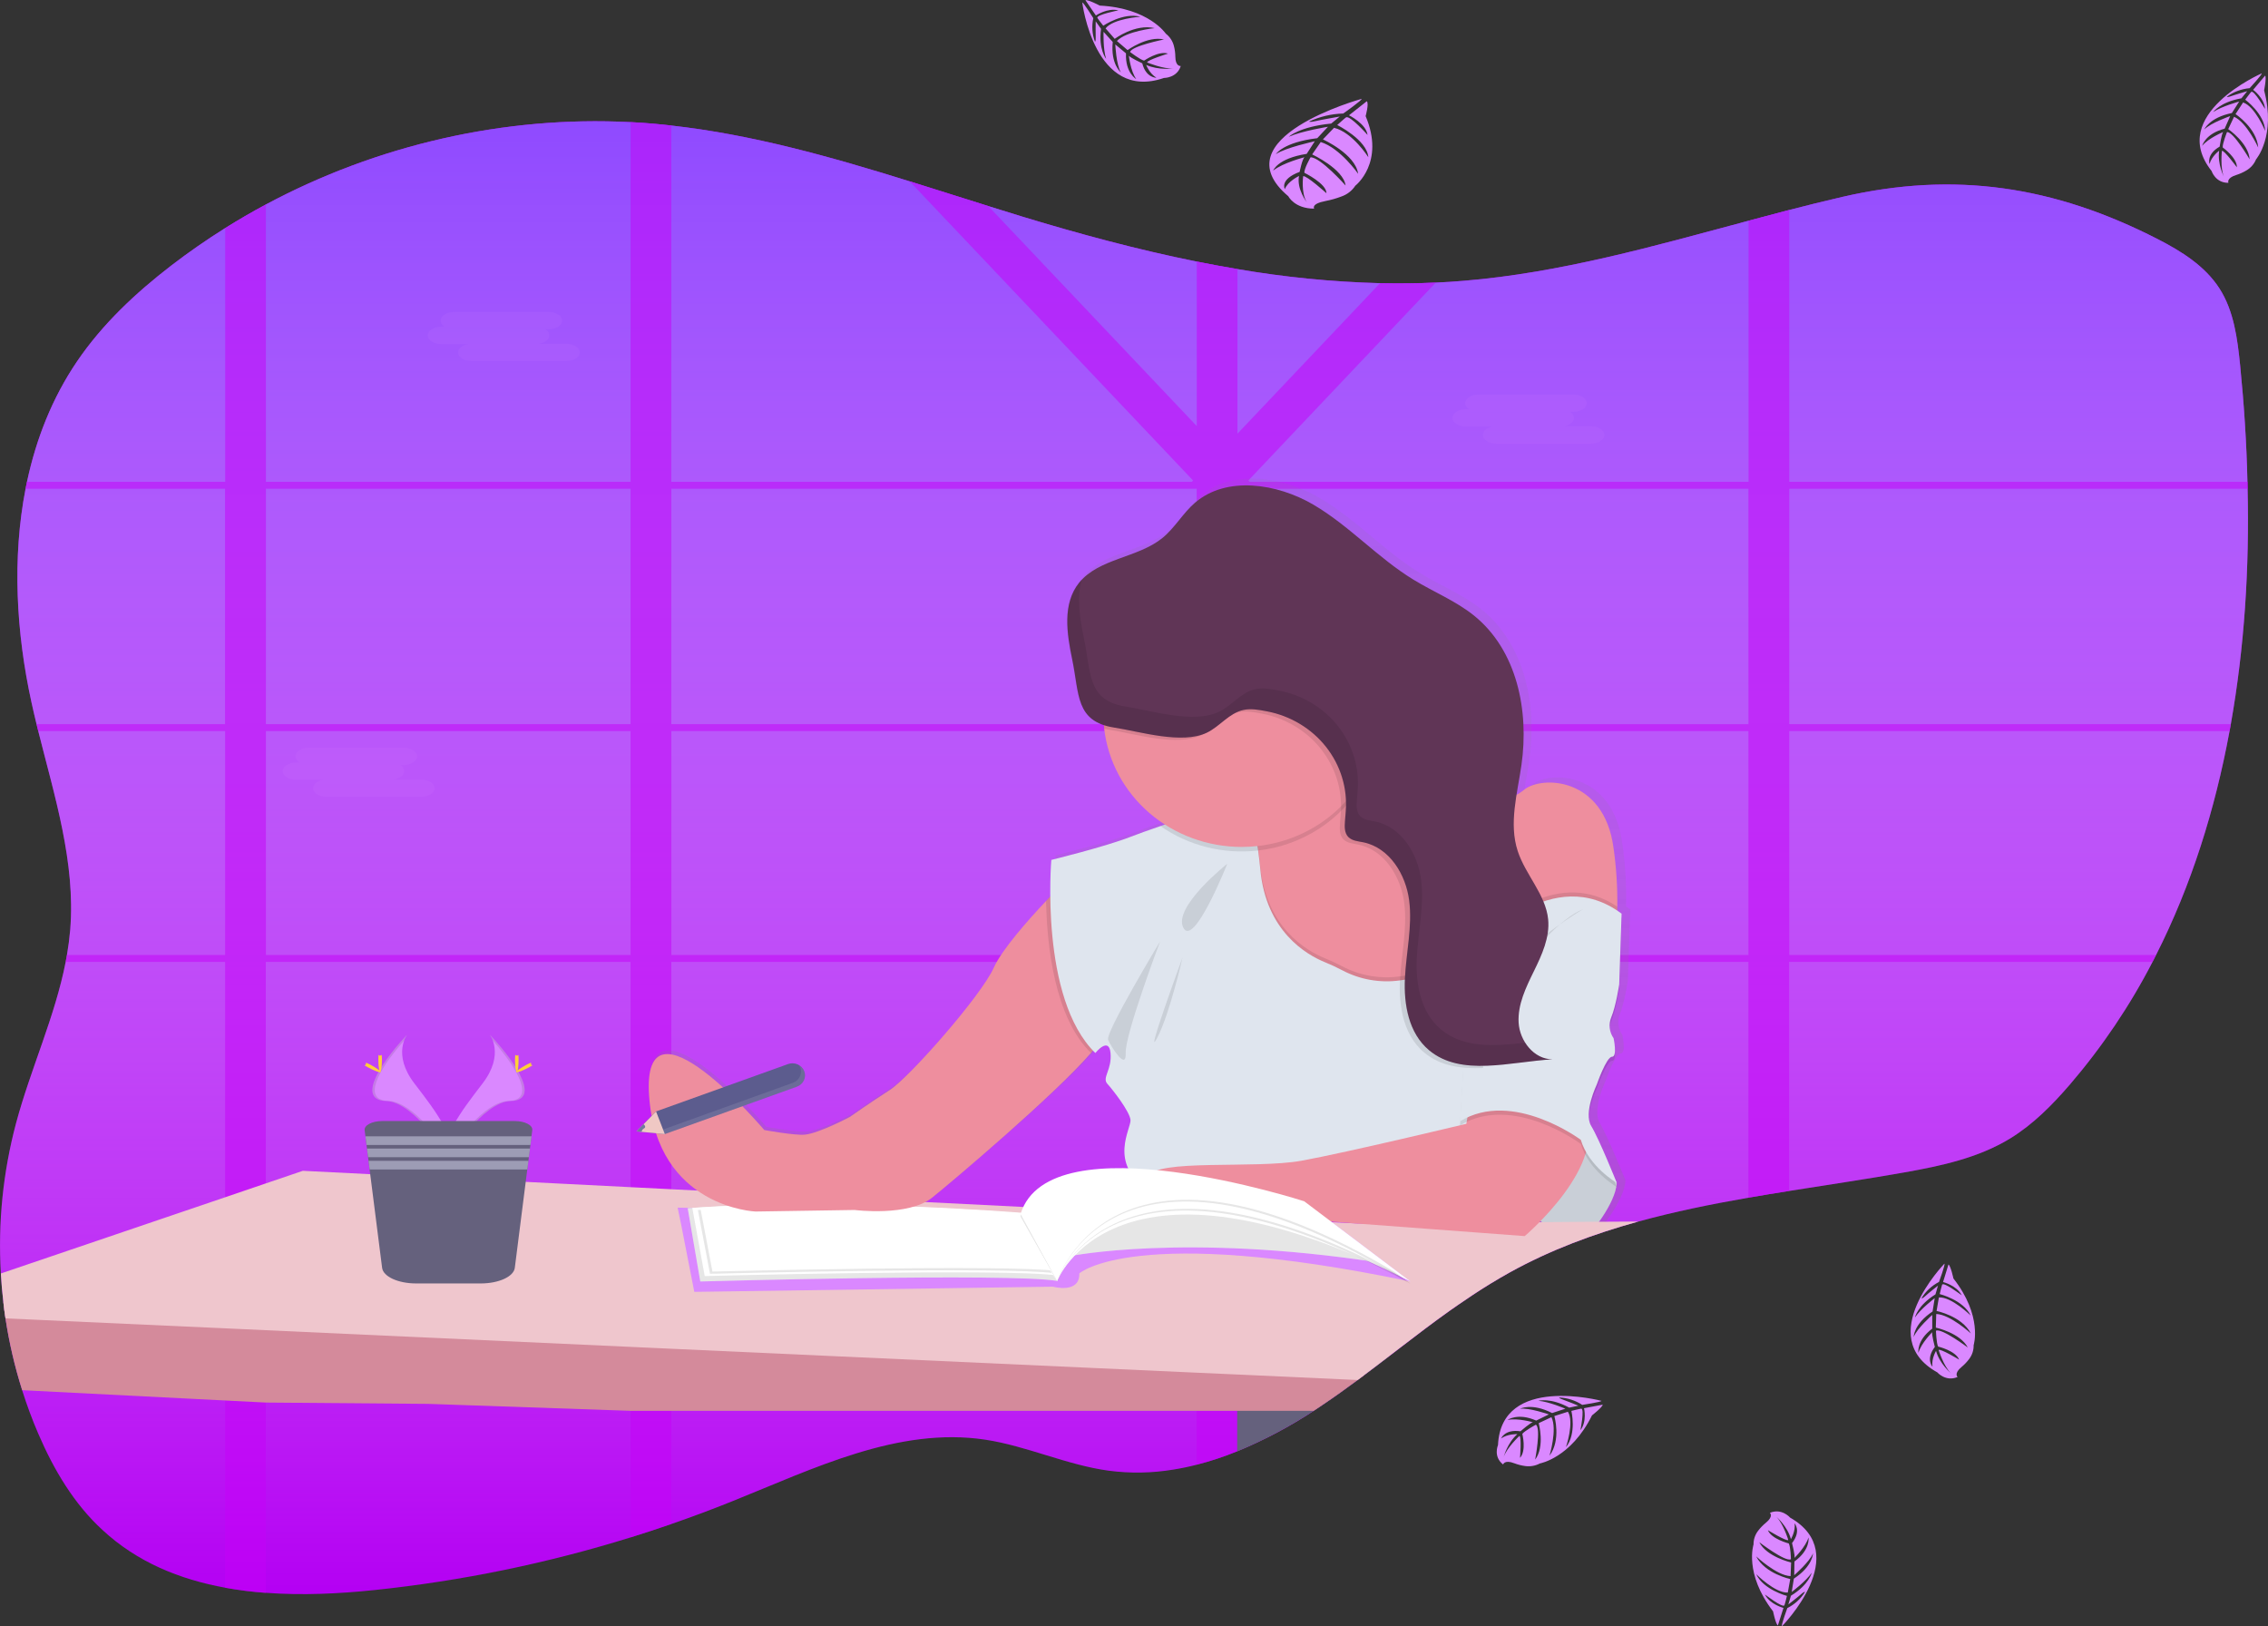 <svg width="982" height="704" viewBox="0 0 982 704" fill="none" xmlns="http://www.w3.org/2000/svg">
<rect x="0" y="0" width="982" height="704" fill="#333333" stroke="none"/>
<g clip-path="url(#clip0)">
<path d="M965.904 313.487C965.728 314.486 965.552 315.485 965.357 316.484C959.071 350.497 948.807 383.289 933.546 413.396C933.045 414.395 932.535 415.394 932.016 416.393C922.222 435.377 910.195 453.217 896.171 469.562C888.568 478.382 880.279 486.756 870.424 492.803C856.609 501.275 840.457 504.717 824.584 507.535C808.09 510.469 791.382 512.886 774.711 515.562C768.802 516.489 762.93 517.461 757.095 518.478C740.99 521.278 725.005 524.515 709.401 528.805C690.106 534.156 671.387 541.049 653.77 550.815C652.361 551.588 650.967 552.381 649.589 553.196C648.207 553.998 646.807 554.819 645.463 555.657C644.118 556.495 642.765 557.325 641.43 558.172L639.371 559.51C638.695 559.938 638.027 560.402 637.359 560.83C635.375 562.132 633.419 563.505 631.463 564.825L631.388 564.878C630.1 565.77 628.82 566.662 627.541 567.554C620.318 572.7 613.253 578.086 606.216 583.49L601.774 586.906C599.481 588.654 597.188 590.399 594.895 592.141C593.55 593.167 592.187 594.183 590.834 595.2C589.851 595.94 588.877 596.68 587.876 597.412C582.86 601.13 577.779 604.769 572.596 608.247C571.363 609.076 570.111 609.906 568.887 610.717C558.513 617.543 547.477 623.391 535.936 628.179L535.787 628.241C530.102 630.572 524.252 632.512 518.282 634.047C514.861 634.939 511.44 635.643 507.972 636.196C498.734 637.733 489.305 637.889 480.018 636.66C461.761 634.172 444.655 625.958 426.445 623.211C388.876 617.602 352.392 635.697 317.039 649.903C308.385 653.387 299.635 656.657 290.79 659.713C284.93 661.746 279.043 663.682 273.127 665.519C237.089 676.73 199.955 684.371 162.302 688.322C146.93 689.936 130.899 690.703 115.248 689.544C109.338 689.126 103.456 688.391 97.632 687.341C77.818 683.774 59.321 676.203 44.421 662.371C32.043 651.054 23.309 636.259 16.652 620.821C13.976 614.62 11.617 608.277 9.578 601.79C6.372 591.624 3.963 581.241 2.374 570.729C2.012 568.357 1.687 565.975 1.446 563.594C0.964 559.51 0.606 555.408 0.371 551.287C-0.927 529.39 1.296 507.431 6.963 486.186C13.277 462.651 23.81 440.115 28.446 416.357C28.64 415.358 28.817 414.36 28.993 413.361C29.611 409.793 30.081 406.161 30.402 402.463C32.739 373.408 23.699 344.968 16.559 316.484C16.309 315.485 16.059 314.486 15.818 313.487C15.045 310.33 14.312 307.17 13.62 304.008C7.009 273.882 5.201 241.644 11.07 211.581C11.256 210.582 11.469 209.574 11.682 208.584C15.641 189.963 22.632 172.252 33.341 156.476C44.328 140.281 58.755 126.806 74.137 114.963C81.647 109.196 89.414 103.8 97.437 98.776C103.204 95.174 109.076 91.764 115.053 88.547C163.35 62.685 218.452 50.048 272.933 52.875C275.819 53.018 278.7 53.208 281.574 53.446C284.59 53.696 287.598 53.993 290.595 54.338C325.671 58.235 359.8 67.893 393.725 78.461C405.092 82.028 416.432 85.596 427.771 89.163C432.815 90.744 437.856 92.305 442.893 93.845C467.603 101.345 492.72 108.114 518.069 113.215C523.947 114.404 529.819 115.489 535.685 116.47C556.079 119.984 576.716 122.029 597.426 122.588C605.461 122.778 613.497 122.698 621.532 122.347C625.593 122.168 629.658 121.907 633.725 121.562C675.735 118.102 716.243 106.499 756.919 95.602C762.797 94.023 768.685 92.454 774.535 90.937C782.268 88.94 790.01 87.005 797.779 85.221C846.159 74.047 889.273 80.468 934.25 103.512C944.449 108.747 954.648 115.061 960.953 124.835C967.258 134.609 968.788 146.711 969.956 158.358C971.606 174.928 972.737 191.729 973.099 208.602C973.099 209.601 973.099 210.6 973.164 211.599C973.98 245.764 971.82 280.187 965.904 313.487Z" fill="#B400F3"/>
<path d="M965.904 313.487C965.728 314.486 965.552 315.485 965.357 316.484C959.071 350.497 948.807 383.289 933.546 413.396C933.045 414.395 932.535 415.394 932.016 416.393C922.222 435.377 910.195 453.217 896.171 469.562C888.568 478.382 880.279 486.756 870.424 492.803C856.609 501.275 840.457 504.717 824.584 507.535C808.09 510.469 791.382 512.886 774.711 515.562C768.802 516.489 762.93 517.461 757.095 518.478C740.99 521.278 725.005 524.515 709.401 528.805C690.106 534.156 671.387 541.049 653.77 550.815C652.361 551.588 650.967 552.381 649.589 553.196C648.207 553.998 646.807 554.819 645.463 555.657C644.118 556.495 642.765 557.325 641.43 558.172L639.371 559.51C638.695 559.938 638.027 560.402 637.359 560.83C635.375 562.132 633.419 563.505 631.463 564.825L631.388 564.878C630.1 565.77 628.82 566.662 627.541 567.554C620.318 572.7 613.253 578.086 606.216 583.49L601.774 586.906C599.481 588.654 597.188 590.399 594.895 592.141C593.55 593.167 592.187 594.183 590.834 595.2C589.851 595.94 588.877 596.68 587.876 597.412C582.86 601.13 577.779 604.769 572.596 608.247C571.363 609.076 570.111 609.906 568.887 610.717C558.513 617.543 547.477 623.391 535.936 628.179L535.787 628.241C530.102 630.572 524.252 632.512 518.282 634.047C514.861 634.939 511.44 635.643 507.972 636.196C498.734 637.733 489.305 637.889 480.018 636.66C461.761 634.172 444.655 625.958 426.445 623.211C388.876 617.602 352.392 635.697 317.039 649.903C308.385 653.387 299.635 656.657 290.79 659.713C284.93 661.746 279.043 663.682 273.127 665.519C237.089 676.73 199.955 684.371 162.302 688.322C146.93 689.936 130.899 690.703 115.248 689.544C109.338 689.126 103.456 688.391 97.632 687.341C77.818 683.774 59.321 676.203 44.421 662.371C32.043 651.054 23.309 636.259 16.652 620.821C13.976 614.62 11.617 608.277 9.578 601.79C6.372 591.624 3.963 581.241 2.374 570.729C2.012 568.357 1.687 565.975 1.446 563.594C0.964 559.51 0.606 555.408 0.371 551.287C-0.927 529.39 1.296 507.431 6.963 486.186C13.277 462.651 23.81 440.115 28.446 416.357C28.64 415.358 28.817 414.36 28.993 413.361C29.611 409.793 30.081 406.161 30.402 402.463C32.739 373.408 23.699 344.968 16.559 316.484C16.309 315.485 16.059 314.486 15.818 313.487C15.045 310.33 14.312 307.17 13.62 304.008C7.009 273.882 5.201 241.644 11.07 211.581C11.256 210.582 11.469 209.574 11.682 208.584C15.641 189.963 22.632 172.252 33.341 156.476C44.328 140.281 58.755 126.806 74.137 114.963C81.647 109.196 89.414 103.8 97.437 98.776C103.204 95.174 109.076 91.764 115.053 88.547C163.35 62.685 218.452 50.048 272.933 52.875C275.819 53.018 278.7 53.208 281.574 53.446C284.59 53.696 287.598 53.993 290.595 54.338C325.671 58.235 359.8 67.893 393.725 78.461C405.092 82.028 416.432 85.596 427.771 89.163C432.815 90.744 437.856 92.305 442.893 93.845C467.603 101.345 492.72 108.114 518.069 113.215C523.947 114.404 529.819 115.489 535.685 116.47C556.079 119.984 576.716 122.029 597.426 122.588C605.461 122.778 613.497 122.698 621.532 122.347C625.593 122.168 629.658 121.907 633.725 121.562C675.735 118.102 716.243 106.499 756.919 95.602C762.797 94.023 768.685 92.454 774.535 90.937C782.268 88.94 790.01 87.005 797.779 85.221C846.159 74.047 889.273 80.468 934.25 103.512C944.449 108.747 954.648 115.061 960.953 124.835C967.258 134.609 968.788 146.711 969.956 158.358C971.606 174.928 972.737 191.729 973.099 208.602C973.099 209.601 973.099 210.6 973.164 211.599C973.98 245.764 971.82 280.187 965.904 313.487Z" fill="url(#paint0_linear)"/>
<path opacity="0.5" d="M645.018 413.396H641.856V414.725V416.393H645.435L645.018 413.396ZM609.183 413.396C609.178 413.42 609.178 413.444 609.183 413.468L608.904 415.947V416.17V416.393H636.349V416.214L638.305 413.396H609.183ZM535.797 413.396V316.484H567.321C566.987 316.216 566.644 315.949 566.291 315.699L565.828 315.36C565.633 315.208 565.438 315.066 565.234 314.932C565.03 314.798 564.548 314.459 564.187 314.227C563.825 313.996 563.603 313.844 563.26 313.657L563.046 313.523H563H535.797V308.217L535.064 308.556L534.285 308.975H534.23L534.063 309.073L533.581 309.376C533.414 309.474 533.247 309.572 533.089 309.679C532.607 309.991 532.162 310.33 531.652 310.678L531.189 311.035C530.873 311.267 530.577 311.507 530.261 311.748C529.028 312.72 527.814 313.737 526.553 314.673C526.237 314.914 525.922 315.146 525.625 315.369C524.951 315.844 524.252 316.284 523.53 316.689C523.23 316.868 522.921 317.032 522.603 317.179L522.084 317.411L521.611 317.607C520.497 318.059 519.342 318.411 518.162 318.66V413.396H470.876C470.876 413.503 470.941 413.601 470.968 413.708C471.228 414.6 471.488 415.492 471.738 416.384H518.171V520.27H518.894L519.719 520.324L521.221 520.431L523.651 520.663L524.745 520.787L525.95 520.93H526.126C526.822 521.019 527.526 521.126 528.24 521.233L528.694 521.305L529.714 521.465L531.179 521.715L534.693 521.537L535.175 521.635C535.37 521.635 535.565 521.706 535.769 521.751V416.393H608.84V416.17V415.947L609.118 413.468C609.113 413.444 609.113 413.42 609.118 413.396H535.797ZM645.018 413.396H641.856V414.725V416.393H645.435L645.018 413.396ZM607.208 413.396L606.892 416.393H637.424L639.501 413.396H607.208ZM535.815 413.396V316.484H567.339C567.005 316.216 566.662 315.949 566.31 315.699L565.846 315.36C565.652 315.208 565.457 315.066 565.253 314.932C565.049 314.798 564.567 314.459 564.205 314.227C563.844 313.996 563.621 313.844 563.278 313.657L563.065 313.523H563H535.797V308.217L535.064 308.556L534.285 308.975H534.23L534.063 309.073L533.581 309.376C533.414 309.474 533.247 309.572 533.089 309.679C532.607 309.991 532.162 310.33 531.652 310.678L531.189 311.035C530.873 311.267 530.577 311.507 530.261 311.748C529.028 312.72 527.814 313.737 526.553 314.673C526.237 314.914 525.922 315.146 525.625 315.369C524.951 315.844 524.252 316.284 523.53 316.689C523.23 316.868 522.921 317.032 522.603 317.179L522.084 317.411L521.611 317.607C520.497 318.059 519.342 318.411 518.162 318.66V413.396H470.876C470.876 413.503 470.941 413.601 470.968 413.708C471.228 414.6 471.497 415.492 471.747 416.384H518.171V520.261L518.894 520.306L519.719 520.359L521.221 520.466L523.651 520.698L524.745 520.823L525.95 520.966H526.126C526.822 521.055 527.526 521.162 528.24 521.269L528.694 521.34L529.714 521.501L531.179 521.751L534.693 521.572L535.175 521.67C535.37 521.67 535.565 521.742 535.769 521.786V416.393H606.892L607.226 413.396H535.815ZM774.711 211.581H973.34C973.34 210.582 973.34 209.583 973.275 208.584H774.711V90.919C768.815 92.436 762.927 94.005 757.095 95.584V208.584H541.063L540.516 208.013L541.341 207.122L621.69 122.302C613.655 122.659 605.619 122.739 597.584 122.543L535.797 187.734V116.452C529.9 115.471 524.028 114.386 518.18 113.197V184.452L427.845 89.145C416.506 85.578 405.167 81.948 393.8 78.443L516.586 208.013L516.039 208.584H290.67V54.302C287.666 53.975 284.659 53.678 281.648 53.41C278.774 53.166 275.894 52.976 273.007 52.839V208.584H115.128V88.547C109.138 91.758 103.266 95.167 97.511 98.776V208.584H11.645C11.432 209.574 11.219 210.582 11.033 211.581H97.437V313.487H15.818C16.059 314.486 16.309 315.485 16.559 316.484H97.474V413.396H28.965C28.789 414.395 28.613 415.394 28.418 416.393H97.474V687.368C103.299 688.417 109.18 689.153 115.09 689.57V416.393H273.007V665.545C278.929 663.696 284.816 661.761 290.67 659.74V416.393H518.143V634.082C524.114 632.548 529.963 630.607 535.648 628.277L535.797 628.214V416.393H757.039V518.478C762.905 517.461 768.777 516.489 774.656 515.561V416.393H931.97C932.489 415.394 932.999 414.395 933.5 413.396H774.711V316.484H965.367C965.561 315.485 965.737 314.486 965.914 313.487H774.711V211.581ZM115.137 211.581H273.007V313.487H115.128L115.137 211.581ZM115.137 413.396V316.484H273.007V413.396H115.137ZM290.679 211.581H518.143V313.487H290.67L290.679 211.581ZM290.679 413.396V316.484H518.143V413.396H290.679ZM757.049 413.396H535.797V316.484H757.039L757.049 413.396ZM757.049 313.514H535.797V214.31L538.903 211.581H757.039L757.049 313.514ZM609.192 413.396C609.187 413.42 609.187 413.444 609.192 413.468L608.914 415.947V416.17V416.393H636.358V416.214L638.314 413.396H609.192ZM645.027 413.396H641.866V414.725V416.393H645.444L645.027 413.396ZM535.806 413.396V316.484H567.33C566.996 316.216 566.653 315.949 566.301 315.699L565.837 315.36C565.642 315.208 565.448 315.066 565.244 314.932C565.04 314.798 564.558 314.459 564.196 314.227C563.834 313.996 563.612 313.844 563.269 313.657L563.056 313.523H563.009H535.797V308.217L535.064 308.556L534.285 308.975H534.23L534.063 309.073L533.581 309.376C533.414 309.474 533.247 309.572 533.089 309.679C532.607 309.991 532.162 310.33 531.652 310.678L531.189 311.035C530.873 311.267 530.577 311.507 530.261 311.748C529.028 312.72 527.814 313.737 526.553 314.673C526.237 314.914 525.922 315.146 525.625 315.369C524.951 315.844 524.252 316.284 523.53 316.689C523.23 316.868 522.921 317.032 522.603 317.179L522.084 317.411L521.611 317.607C520.497 318.059 519.342 318.411 518.162 318.66V413.396H470.876C470.876 413.503 470.941 413.601 470.968 413.708C471.228 414.6 471.488 415.492 471.738 416.384H518.171V520.27H518.894L519.719 520.324L521.221 520.431L523.651 520.663L524.745 520.787L525.95 520.93H526.126C526.822 521.019 527.526 521.126 528.24 521.233L528.694 521.305L529.714 521.465L531.179 521.715L534.693 521.537L535.175 521.635C535.37 521.635 535.565 521.706 535.769 521.751V416.393H608.84V416.17V415.947L609.118 413.468C609.113 413.444 609.113 413.42 609.118 413.396H535.806Z" fill="#C700F9"/>
<path opacity="0.1" d="M191.035 141.414H192.445C191.962 141.145 191.557 140.766 191.264 140.31C190.971 139.854 190.8 139.336 190.766 138.801V138.801C190.766 136.732 193.4 135.046 196.617 135.046H237.552C240.769 135.046 243.402 136.732 243.402 138.801C243.402 140.861 240.769 142.555 237.552 142.555H236.189C236.669 142.825 237.072 143.205 237.363 143.661C237.654 144.117 237.824 144.634 237.858 145.168C237.858 146.952 235.948 148.414 233.389 148.816H245.173C248.381 148.816 251.014 150.501 251.014 152.57C251.014 154.639 248.381 156.316 245.173 156.316H204.192C200.984 156.316 198.351 154.63 198.351 152.57C198.351 150.787 200.261 149.324 202.82 148.923H191.035C187.827 148.923 185.194 147.237 185.194 145.168C185.194 143.099 187.809 141.414 191.035 141.414Z" fill="#DA88FF"/>
<path opacity="0.1" d="M634.708 177.148H636.08C635.597 176.878 635.191 176.498 634.898 176.04C634.605 175.583 634.435 175.063 634.402 174.526V174.526C634.402 172.466 637.035 170.781 640.252 170.781H681.187C684.404 170.781 687.037 172.466 687.037 174.526C687.037 176.595 684.404 178.281 681.187 178.281H679.824C680.305 178.552 680.708 178.934 681 179.391C681.291 179.848 681.46 180.368 681.493 180.903C681.493 182.686 679.583 184.14 677.024 184.541H688.808C692.016 184.541 694.65 186.236 694.65 188.296C694.65 190.356 692.016 192.05 688.808 192.05H647.883C644.675 192.05 642.042 190.365 642.042 188.296C642.042 186.512 643.952 185.05 646.511 184.657H634.708C631.5 184.657 628.866 182.963 628.866 180.903C628.866 178.843 631.518 177.148 634.708 177.148Z" fill="#DA88FF"/>
<path opacity="0.1" d="M128.238 330.066H129.61C129.129 329.795 128.726 329.413 128.434 328.956C128.143 328.499 127.974 327.979 127.941 327.444V327.444C127.941 325.384 130.565 323.69 133.782 323.69H174.717C177.934 323.69 180.568 325.384 180.568 327.444C180.568 329.513 177.934 331.199 174.717 331.199H173.354C173.835 331.47 174.238 331.852 174.53 332.309C174.821 332.766 174.99 333.285 175.023 333.821C175.023 335.604 173.113 337.058 170.554 337.459H182.338C185.556 337.459 188.18 339.145 188.18 341.214C188.18 343.283 185.556 344.968 182.338 344.968H141.394C138.186 344.968 135.553 343.274 135.553 341.214C135.553 339.43 137.472 337.968 140.022 337.566H128.238C125.03 337.566 122.396 335.881 122.396 333.821C122.396 331.761 125.03 330.066 128.238 330.066Z" fill="#DA88FF"/>
<path d="M601.663 586.942C599.37 588.69 597.077 590.435 594.784 592.177C593.439 593.202 592.076 594.219 590.722 595.235C589.74 595.976 588.766 596.716 587.765 597.447C582.749 601.166 577.668 604.805 572.485 608.283C571.252 609.112 570 609.941 568.776 610.753C558.401 617.579 547.366 623.426 535.824 628.214L535.676 628.277V586.942H601.663Z" fill="#65617D"/>
<path d="M704.839 424.49L705.878 393.678C705.257 393.215 704.626 392.787 704.023 392.359C704.28 383.172 703.734 373.981 702.392 364.882C698.201 334.07 670.988 333.401 663.311 339.76C662.294 340.604 661.184 341.34 660.001 341.954C660.696 337.557 661.559 333.152 662.18 328.8C665.536 305.327 660.326 278.921 641.393 263.751C633.465 257.411 623.776 253.513 615.07 248.207C599.475 238.745 587.153 224.771 571.382 215.558C555.61 206.346 533.46 202.895 519.701 214.738C514.37 219.322 510.93 225.68 505.459 230.104C495.26 238.344 479.359 238.888 470.458 248.091C470.013 248.555 469.587 249.028 469.179 249.527C461.762 258.677 463.792 271.653 466.156 283.005C469.003 296.668 467.825 307.619 480.008 311.543C480.055 312.087 480.092 312.631 480.157 313.166C481.148 321.548 484.031 329.619 488.605 336.816C493.18 344.013 499.334 350.162 506.637 354.831L504.662 355.509C499.396 357.293 494.658 359.023 491.626 360.209C480.5 364.57 457.079 370.251 457.079 370.251C457.079 370.251 456.523 376.672 456.625 386.143C448.818 394.303 435.791 408.643 431.962 417.142C426.399 429.538 394.968 465.041 386.595 470.4C378.223 475.76 369.146 482.119 369.146 482.119C369.146 482.119 355.887 489.155 349.61 489.824C345.262 490.288 331.809 487.809 331.809 487.809C331.809 487.809 278.079 424.49 281.565 473.076C285.051 521.661 327.97 523.311 327.97 523.311L371.241 522.642C371.241 522.642 394.625 525.657 405.093 517.292C414.031 510.157 460.352 471.016 475.233 453.26C475.577 453.626 475.92 453.982 476.281 454.33C476.281 454.33 482.206 446.964 482.911 454.33C483.615 461.696 479.063 465.032 481.51 467.707C483.958 470.383 491.283 479.764 491.626 483.448C491.969 487.131 481.863 502.175 498.951 513.591C499.22 513.769 499.507 513.938 499.822 514.108C502.873 520.787 512.571 527.324 512.571 527.324L564.91 526.656L663.663 534.022C663.663 534.022 666.603 531.534 670.58 527.467C675.893 532.158 683.264 536.18 691.571 533.71C691.571 533.71 703.439 519.985 703.792 510.942C703.792 510.942 696.115 491.848 692.666 486.159C689.216 480.469 695.113 468.073 695.113 468.073C695.113 468.073 699.295 456.016 701.743 456.016C704.19 456.016 702.438 447.989 702.438 447.989C701.513 446.677 700.934 445.168 700.751 443.593C700.568 442.017 700.788 440.422 701.39 438.946C703.439 433.872 704.839 424.49 704.839 424.49Z" fill="url(#paint1_linear)"/>
<path d="M645.639 417.552L641.93 421.726L626.947 438.51L607.375 439.651L576.045 441.506C576.045 441.506 533.803 392.546 541.74 381.889C544.623 378.045 545.096 372.971 544.521 368.182C544.447 367.522 544.345 366.862 544.225 366.211C543.275 361.144 541.616 356.224 539.292 351.585L540.33 351.131L540.998 350.836L577.937 334.623L587.079 330.61C587.534 333.034 588.378 335.375 589.582 337.548C589.758 337.887 589.953 338.226 590.157 338.547C602.757 358.613 643.163 345.922 643.163 345.922L645.639 417.552Z" fill="#EE8E9E"/>
<path d="M700.259 392.501C699.981 404.648 697.923 409.891 697.923 409.891L645.639 417.552L643.683 404.496L635.941 352.941L643.21 345.949C646.114 346.552 649.123 346.505 652.005 345.812C654.888 345.119 657.566 343.799 659.834 341.954C667.446 335.622 694.455 336.291 698.609 366.924C699.829 375.398 700.381 383.948 700.259 392.501V392.501Z" fill="#EE8E9E"/>
<path d="M687.881 534.771C687.881 534.771 699.647 521.117 699.999 512.128L688.224 493.142L677.84 482.44L658.443 518.451C658.443 518.451 671.257 539.765 687.881 534.771Z" fill="#DFE5EE"/>
<path opacity="0.1" d="M687.881 534.771C687.881 534.771 699.647 521.117 699.999 512.128L688.224 493.142L677.84 482.44L658.443 518.451C658.443 518.451 671.257 539.765 687.881 534.771Z" fill="black"/>
<path d="M590.722 595.235C589.739 595.976 588.766 596.716 587.765 597.447C582.749 601.166 577.668 604.805 572.485 608.283C571.252 609.112 570 609.941 568.776 610.753H518.143H290.67H273.007L185.5 607.739L115.127 607.168L97.511 606.276L9.615 601.817C6.395 591.643 3.974 581.251 2.373 570.729C2.012 568.356 1.687 565.975 1.446 563.594L97.474 568.713L115.09 569.667L272.97 578.14L290.632 579.085L518.106 591.303L535.611 592.248H535.759L590.722 595.235Z" fill="#D48A9B"/>
<path d="M709.345 528.805C690.051 534.156 671.331 541.049 653.715 550.815C652.315 551.59 650.933 552.384 649.533 553.196C648.133 554.007 646.752 554.819 645.407 555.657C644.063 556.495 642.709 557.325 641.374 558.172L639.316 559.51L637.304 560.83C635.32 562.141 633.363 563.505 631.407 564.825L631.333 564.878C630.044 565.77 628.764 566.662 627.485 567.554C620.262 572.7 613.197 578.086 606.16 583.49C604.676 584.632 603.19 585.77 601.7 586.906L594.839 592.141C593.495 593.166 592.132 594.183 590.778 595.2C589.795 595.94 588.822 596.68 587.82 597.411L535.898 595.03H535.75L518.245 594.246L290.67 583.874L273.007 583.062L115.127 575.848L97.511 575.036L2.374 570.729C2.012 568.356 1.687 565.975 1.446 563.594C0.964 559.51 0.606 555.407 0.371 551.287L97.502 518.291L115.118 512.289L131.121 506.849L160.281 508.311L227.677 511.638L273.035 513.93L290.697 514.821L301.981 515.392L304.679 515.535L399.641 520.306L400.642 520.368L443.014 522.491H443.496H443.774L448.011 522.696L462.457 523.427L480.518 524.319L486.471 524.622L487.593 524.685L496.011 525.104L498.413 525.22L506.451 525.63L509.65 525.799H509.752H510.42L517.939 526.183L529.584 526.772H529.64L533.256 526.95H533.645L535.806 527.066L541.109 527.333L545.745 527.565H545.791L550.993 527.824H551.076L555.017 528.029L558.039 528.181L568.767 528.725L570.695 528.823H571.363L572.29 528.876L575.433 529.037L576.843 529.108L587.783 529.652H588.785L604.936 529.518H605.047L666.454 529.037H667.632H668.874H672.527L692.295 528.885H695.243L709.345 528.805Z" fill="#EFC6CD"/>
<path d="M294.907 530.027L300.618 559.251L455.902 557.004C455.902 557.004 467.584 560.25 467.324 551.261C467.324 551.261 490.958 529.777 610.666 554.757L564.706 520.039L439.073 526.531L293.396 522.785L294.907 530.027Z" fill="#DA88FF"/>
<path d="M297.763 523.035L303.214 554.756C303.214 554.756 436.728 551.011 457.719 554.507L441.855 525.532C441.855 525.532 361.126 518.291 297.763 523.035Z" fill="white"/>
<path opacity="0.1" d="M297.763 523.035L303.214 554.756C303.214 554.756 436.728 551.011 457.719 554.507L441.855 525.532C441.855 525.532 361.126 518.291 297.763 523.035Z" fill="black"/>
<path d="M299.756 522.919L305.134 552.42C305.134 552.42 436.95 548.942 457.719 552.188L442.078 525.247C442.078 525.247 362.322 518.505 299.756 522.919Z" fill="white"/>
<path opacity="0.1" d="M302.176 523.829L307.415 551.421C307.415 551.421 436.338 548.166 456.69 551.207L441.392 525.996C441.392 525.996 363.379 519.664 302.176 523.829Z" fill="black"/>
<path d="M303.214 522.821L308.481 550.467C308.481 550.467 437.405 547.212 457.756 550.253L442.421 525.015C442.421 525.015 364.417 518.692 303.214 522.821Z" fill="white"/>
<path d="M211.999 447.793C211.999 447.793 218.749 456.274 208.893 469.09C199.037 481.905 190.896 492.713 194.188 500.704C194.188 500.704 209.023 476.911 221.169 476.625C233.315 476.34 225.322 462.098 211.999 447.793Z" fill="#DA88FF"/>
<path opacity="0.1" d="M211.999 447.793C212.592 448.616 213.057 449.517 213.38 450.469C225.193 463.846 231.488 476.331 220.13 476.599C209.551 476.884 196.867 495.077 193.826 499.679C193.931 500.023 194.052 500.371 194.188 500.722C194.188 500.722 209.023 476.929 221.169 476.643C233.315 476.358 225.322 462.098 211.999 447.793Z" fill="black"/>
<path d="M224.543 458.611C224.543 461.59 224.191 464.015 223.765 464.015C223.338 464.015 222.986 461.59 222.986 458.611C222.986 455.632 223.422 457.024 223.848 457.024C224.275 457.024 224.543 455.623 224.543 458.611Z" fill="#FFD037"/>
<path d="M228.846 462.169C226.12 463.605 223.746 464.47 223.542 464.104C223.338 463.739 225.397 462.321 228.104 460.858C230.811 459.396 229.754 460.466 229.958 460.858C230.162 461.251 231.572 460.742 228.846 462.169Z" fill="#FFD037"/>
<path d="M176.367 447.793C176.367 447.793 169.618 456.274 179.483 469.09C189.348 481.905 197.47 492.713 194.188 500.704C194.188 500.704 179.307 476.911 167.198 476.625C155.089 476.34 163.044 462.098 176.367 447.793Z" fill="#DA88FF"/>
<path opacity="0.1" d="M176.367 447.793C175.779 448.619 175.314 449.519 174.986 450.469C163.174 463.846 156.878 476.331 168.236 476.599C178.815 476.884 191.508 495.077 194.549 499.679C194.45 500.023 194.33 500.371 194.188 500.722C194.188 500.722 179.307 476.929 167.198 476.643C155.089 476.358 163.044 462.098 176.367 447.793Z" fill="black"/>
<path d="M163.823 458.611C163.823 461.59 164.175 464.015 164.602 464.015C165.028 464.015 165.38 461.59 165.38 458.611C165.38 455.632 164.945 457.024 164.518 457.024C164.092 457.024 163.823 455.623 163.823 458.611Z" fill="#FFD037"/>
<path d="M159.521 462.169C162.247 463.605 164.629 464.47 164.833 464.104C165.037 463.739 162.979 462.321 160.272 460.858C157.564 459.396 158.621 460.466 158.417 460.858C158.213 461.251 156.795 460.742 159.521 462.169Z" fill="#FFD037"/>
<path d="M230.459 489.262L230.125 491.938L229.652 495.674L229.458 497.235L228.985 500.98L228.781 502.541L228.299 506.287L222.902 548.844C222.42 552.643 215.967 555.604 208.179 555.604H180.16C172.371 555.604 165.927 552.643 165.445 548.844L160.04 506.287L159.567 502.541L159.372 500.98L158.89 497.235L158.695 495.674L158.223 491.938L157.88 489.262C157.611 487.113 161.097 485.302 165.51 485.302H222.865C227.269 485.302 230.765 487.113 230.459 489.262Z" fill="#65617D"/>
<path d="M230.153 491.911L229.68 495.656H158.696L158.223 491.911H230.153Z" fill="#9D9CB5"/>
<path d="M229.485 497.217L229.012 500.963H159.372L158.89 497.217H229.485Z" fill="#9D9CB5"/>
<path d="M228.808 502.523L228.336 506.26H160.04L159.567 502.523H228.808Z" fill="#9D9CB5"/>
<path d="M316.028 485.82C316.028 485.82 298.022 469.17 298.718 490.814C299.413 512.458 316.028 485.82 316.028 485.82Z" fill="#EE8E9E"/>
<path d="M477.718 447.856C477.32 449.532 475.382 452.315 472.359 455.802C456.745 473.887 412.324 511.477 403.618 518.451C393.234 526.78 370.036 523.802 370.036 523.802L327.108 524.471C327.108 524.471 284.523 522.803 281.055 474.529C277.587 426.256 330.909 489.182 330.909 489.182C330.909 489.182 344.26 491.643 348.572 491.179C354.802 490.52 367.959 483.528 367.959 483.528C367.959 483.528 376.962 477.196 385.269 471.872C393.577 466.548 424.739 431.241 430.284 418.917C433.798 411.095 445.119 398.307 452.935 390.013C457.422 385.242 460.751 381.987 460.751 381.987C460.751 381.987 480.138 437.528 477.718 447.856Z" fill="#EE8E9E"/>
<path opacity="0.1" d="M477.718 447.856C477.32 449.532 475.382 452.315 472.359 455.802C456.597 440.364 453.306 409.561 452.935 389.977C457.422 385.206 460.751 381.951 460.751 381.951C460.751 381.951 480.138 437.528 477.718 447.856Z" fill="black"/>
<path opacity="0.1" d="M641.921 421.726L626.947 438.51L607.375 439.651L576.045 441.506C576.045 441.506 533.803 392.546 541.74 381.889C544.623 378.045 545.096 372.971 544.521 368.182C544.447 367.522 544.345 366.862 544.225 366.211C543.275 361.144 541.616 356.224 539.292 351.585L540.33 351.13L540.998 350.836C542.647 355.254 543.785 359.833 544.391 364.49C544.493 365.123 544.586 365.783 544.679 366.461C545.003 368.868 545.3 371.544 545.606 374.487C548.017 401.437 565.642 411.577 573.598 414.805C576.155 415.843 578.656 417.007 581.089 418.292C588.743 422.352 597.569 423.887 606.216 422.662C625.853 420.183 641.865 406.458 641.865 406.458L641.949 419.969L641.921 421.726Z" fill="black"/>
<path d="M642.524 526.45C642.524 526.45 513.73 526.112 496.753 514.795C479.777 503.478 489.836 488.486 489.484 484.821C489.132 481.156 481.872 471.836 479.452 469.161C477.032 466.486 481.529 463.168 480.833 455.846C480.138 448.525 474.26 455.846 474.26 455.846C450.014 432.196 455.206 372.257 455.206 372.257C455.206 372.257 478.386 366.603 489.512 362.26C492.525 361.083 497.217 359.406 502.492 357.596L504.449 356.918C518.05 352.236 534.22 346.948 534.22 346.948C534.22 346.948 537.326 344.834 540.451 351.157C541.879 354.065 543.316 358.747 544.466 366.229C544.568 366.862 544.66 367.522 544.753 368.2C545.078 370.608 545.374 373.283 545.68 376.226C548.091 403.176 565.716 413.316 573.672 416.544C576.23 417.582 578.73 418.746 581.163 420.031C588.817 424.091 597.643 425.626 606.29 424.401C625.927 421.922 641.94 408.197 641.94 408.197L642.023 421.708L642.264 462.303L642.524 526.45Z" fill="#DFE5EE"/>
<path d="M636.979 473.834L634.902 486.489C634.902 486.489 583.657 498.805 563.584 502.47C543.511 506.135 500.221 501.471 497.106 509.462C493.99 517.452 510.262 528.448 510.262 528.448L562.184 527.779L660.168 535.11C660.168 535.11 697.561 503.469 685.443 481.486C673.325 459.503 636.979 473.834 636.979 473.834Z" fill="#EE8E9E"/>
<path opacity="0.1" d="M531.383 373.925C531.383 373.925 507.833 392.573 512.339 401.571C516.845 410.569 531.383 373.925 531.383 373.925Z" fill="black"/>
<path opacity="0.1" d="M502.298 407.555C502.298 407.555 478.404 447.187 479.795 450.183C481.186 453.18 487.759 463.837 487.407 455.846C487.055 447.856 502.298 407.555 502.298 407.555Z" fill="black"/>
<path opacity="0.1" d="M511.996 414.556C511.996 414.556 506.433 439.196 500.916 449.523C495.399 459.85 511.996 414.556 511.996 414.556Z" fill="black"/>
<path opacity="0.1" d="M590.203 338.574C585.625 346.649 579.103 353.552 571.183 358.706C563.263 363.86 554.175 367.115 544.679 368.2H544.568C529.63 369.887 514.58 366.097 502.418 357.587C516.326 352.754 534.146 346.939 534.146 346.939C534.146 346.939 537.252 344.825 540.377 351.148L587.125 330.637C587.65 333.438 588.693 336.126 590.203 338.574V338.574Z" fill="black"/>
<path d="M597.509 308.984C597.527 319.013 594.809 328.871 589.628 337.575C587.154 341.726 584.155 345.566 580.7 349.008C571.061 358.661 558.217 364.768 544.391 366.273H544.271C542.061 366.517 539.838 366.639 537.614 366.639C522.897 366.639 508.695 361.428 497.718 352C486.741 342.572 479.757 329.586 478.098 315.521C477.84 313.363 477.714 311.192 477.718 309.02C477.718 293.74 484.029 279.087 495.261 268.283C506.494 257.479 521.728 251.409 537.614 251.409C553.499 251.409 568.734 257.479 579.966 268.283C591.199 279.087 597.509 293.74 597.509 309.02V308.984Z" fill="#EE8E9E"/>
<path opacity="0.1" d="M636.293 417.998L641.856 409.972C641.856 409.972 672.323 375.004 702.123 397.317L701.084 427.96C701.084 427.96 699.693 437.279 697.617 442.228C697.02 443.697 696.803 445.283 696.984 446.851C697.165 448.418 697.738 449.92 698.655 451.227C698.655 451.227 700.389 459.253 697.969 459.253C695.549 459.253 691.386 471.239 691.386 471.239C691.386 471.239 685.498 483.564 688.966 489.227C692.434 494.89 700.046 513.867 700.046 513.867C700.046 513.867 687.928 506.875 684.46 495.22C684.46 495.22 655.031 473.237 632.177 487.193L636.293 417.998Z" fill="black"/>
<path opacity="0.1" d="M700.259 392.501C699.981 404.648 697.922 409.891 697.922 409.891L645.639 417.552L643.683 404.496C650.525 397.629 675.411 375.798 700.259 392.501Z" fill="black"/>
<path d="M636.293 416.214L641.856 408.188C641.856 408.188 672.323 373.22 702.123 395.533L701.084 426.176C701.084 426.176 699.693 435.495 697.617 440.445C697.02 441.914 696.803 443.5 696.984 445.067C697.165 446.634 697.738 448.136 698.655 449.443C698.655 449.443 700.389 457.469 697.969 457.469C695.549 457.469 691.386 469.455 691.386 469.455C691.386 469.455 685.498 481.78 688.966 487.443C692.434 493.106 700.046 512.083 700.046 512.083C700.046 512.083 687.928 505.092 684.46 493.436C684.46 493.436 655.031 471.453 632.177 485.41L636.293 416.214Z" fill="#DFE5EE"/>
<path opacity="0.1" d="M685.452 393.572C685.452 393.572 635.255 423.215 637.675 449.211C637.675 449.211 665.722 401.562 685.452 393.572Z" fill="black"/>
<path opacity="0.1" d="M641.912 421.735L642.153 462.33C632.659 462.74 623.711 461.554 616.637 455.641C611.714 451.521 608.849 445.831 607.365 439.678C606.262 434.72 605.856 429.642 606.16 424.58C606.155 424.529 606.155 424.478 606.16 424.428C606.744 413.218 609.424 402.008 608.014 390.869C606.605 379.731 599.586 367.977 588.126 365.631C585.864 365.159 583.324 364.989 581.71 363.393C579.93 361.609 580.014 358.836 580.208 356.365L580.542 352.201C580.626 351.13 580.663 350.069 580.663 349.008C580.656 339.54 577.232 330.367 570.975 323.058C564.718 315.748 556.017 310.754 546.357 308.93L545.986 308.868C542.76 308.244 539.403 307.628 536.177 308.342C530.039 309.706 526.071 315.431 520.415 318.151C509.567 323.36 491.478 317.661 480.12 315.868C479.378 315.753 478.673 315.619 477.996 315.467C477.739 313.309 477.612 311.138 477.616 308.966C477.621 300.142 479.732 291.437 483.788 283.522C487.844 275.607 493.736 268.695 501.009 263.317C508.282 257.939 516.743 254.24 525.738 252.506C534.733 250.771 544.022 251.047 552.888 253.312C561.755 255.578 569.962 259.772 576.876 265.571C583.79 271.37 589.227 278.619 592.768 286.76C596.308 294.9 597.857 303.714 597.295 312.521C596.733 321.329 594.075 329.894 589.526 337.557C589.703 337.896 589.897 338.235 590.101 338.556C602.702 358.622 643.108 345.931 643.108 345.931L645.537 417.534L641.912 421.735Z" fill="black"/>
<path d="M522.593 317.162C528.212 314.433 532.18 308.707 538.355 307.352C541.573 306.638 544.929 307.254 548.174 307.869L548.545 307.94C558.758 309.884 567.874 315.363 574.168 323.34C580.461 331.316 583.495 341.236 582.693 351.22L582.359 355.384C582.155 357.846 582.072 360.637 583.871 362.403C585.475 363.999 588.015 364.187 590.277 364.632C601.737 366.987 608.756 378.678 610.165 389.879C611.575 401.081 608.849 412.326 608.311 423.581C607.773 434.835 609.924 447.258 618.769 454.651C632.677 466.245 653.817 459.645 672.221 458.584C664.081 458.584 657.98 450.504 657.535 442.692C657.09 434.88 660.706 427.442 664.164 420.397C667.622 413.352 671.09 405.771 670.32 397.977C669.263 387.275 660.492 378.705 657.136 368.405C653.223 356.419 656.997 343.55 658.768 331.092C662.096 307.762 656.913 281.498 638.138 266.418C630.276 260.113 620.661 256.234 612.02 250.954C596.536 241.51 584.325 227.66 568.674 218.474C553.023 209.289 531.049 205.882 517.392 217.654C512.107 222.211 508.695 228.534 503.262 232.931C492.646 241.537 475.771 241.697 467.26 252.256C459.935 261.344 461.919 274.248 464.265 285.529C467.389 300.574 465.628 312.283 482.345 314.959C493.656 316.68 511.736 322.379 522.593 317.162Z" fill="#603556"/>
<path opacity="0.1" d="M660.335 451.396C646.937 452.975 633.66 453.786 623.906 445.653C615.061 438.26 612.882 425.846 613.448 414.582C614.013 403.319 616.721 392.064 615.302 380.872C613.883 369.68 606.874 357.988 595.414 355.634C593.152 355.17 590.621 355.001 589.007 353.405C587.218 351.621 587.292 348.839 587.496 346.377L587.83 342.212C588.631 332.23 585.598 322.311 579.304 314.336C573.01 306.361 563.894 300.884 553.682 298.942L553.311 298.871C550.066 298.255 546.709 297.64 543.492 298.353C537.354 299.718 533.386 305.488 527.73 308.163C516.873 313.38 498.802 307.682 487.426 305.889C470.737 303.258 472.48 291.531 469.346 276.46C467.594 268.041 466.045 258.713 468.419 250.74C467.974 251.195 467.547 251.632 467.139 252.176C459.815 261.263 461.799 274.168 464.144 285.449C467.269 300.494 465.507 312.203 482.224 314.879C493.592 316.662 511.672 322.37 522.529 317.153C528.147 314.424 532.116 308.698 538.291 307.343C541.508 306.629 544.864 307.245 548.11 307.86L548.48 307.931C558.693 309.875 567.81 315.354 574.103 323.331C580.397 331.307 583.43 341.227 582.628 351.211L582.294 355.375C582.09 357.837 582.007 360.628 583.806 362.394C585.41 363.99 587.95 364.178 590.213 364.624C601.672 366.978 608.691 378.669 610.101 389.871C611.51 401.072 608.793 412.317 608.246 423.572C607.699 434.826 609.859 447.249 618.705 454.642C632.612 466.236 653.752 459.636 672.156 458.575C667.159 458.602 662.959 455.552 660.335 451.396Z" fill="black"/>
<path d="M284.05 481.147L341.21 460.635C342.561 460.15 344.058 460.201 345.37 460.776C346.683 461.351 347.704 462.404 348.21 463.703V463.703C348.715 465.003 348.662 466.442 348.064 467.705C347.466 468.967 346.371 469.95 345.021 470.436L287.86 490.948L275.603 489.771L284.05 481.147Z" fill="#5C5C8E"/>
<path opacity="0.1" d="M346.486 462.026C346.99 463.327 346.936 464.767 346.336 466.03C345.736 467.293 344.639 468.275 343.287 468.76L286.089 489.342L276.892 488.451L275.566 489.806L287.823 490.983L344.984 470.472C346.334 469.985 347.429 469.003 348.027 467.74C348.625 466.478 348.678 465.038 348.173 463.739V463.739C347.752 462.655 346.969 461.736 345.948 461.126C346.154 461.411 346.333 461.712 346.486 462.026V462.026Z" fill="white"/>
<path d="M284.059 481.147L287.86 490.948L277.81 489.976L275.612 489.762L278.616 486.694L284.059 481.147Z" fill="#EFC8C4"/>
<path d="M278.607 486.667C278.842 486.836 279.043 487.044 279.201 487.282C279.294 487.425 279.344 487.59 279.344 487.759C279.344 487.928 279.294 488.094 279.201 488.237C279.042 488.394 278.857 488.523 278.653 488.62C278.424 488.768 278.231 488.963 278.09 489.191C277.949 489.42 277.863 489.675 277.838 489.94L275.631 489.735L278.607 486.667Z" fill="#727A9C"/>
<path d="M463.523 543.743C463.523 543.743 513.034 533.746 596.109 546.418L563.565 523.445L504.356 511.789L462.466 522.491L463.523 543.743Z" fill="white"/>
<path opacity="0.1" d="M463.523 543.743C463.523 543.743 513.034 533.746 596.109 546.418L563.565 523.445L504.356 511.789L462.466 522.491L463.523 543.743Z" fill="black"/>
<path d="M457.719 554.551C457.719 554.551 482.651 489.681 610.703 554.756L564.743 526.308C564.743 526.308 454.641 497.048 441.92 530.767L457.719 554.551Z" fill="white"/>
<path opacity="0.1" d="M457.719 554.507C457.719 554.507 482.651 485.151 610.703 555.755L564.743 524.899C564.743 524.899 454.604 489.904 441.855 526.531L457.719 554.507Z" fill="black"/>
<path d="M457.719 554.534C457.719 554.534 482.651 484.152 610.703 554.756L564.743 523.9C564.743 523.9 454.641 489.904 441.92 526.575L457.719 554.534Z" fill="white"/>
<path opacity="0.1" d="M457.719 554.551C457.719 554.551 482.651 476.331 610.703 555.755L564.706 521.037C564.706 521.037 454.604 485.365 441.883 526.531L457.719 554.551Z" fill="black"/>
<path d="M457.719 554.507C457.719 554.507 482.651 475.332 610.703 554.756L564.706 520.038C564.706 520.038 454.604 484.366 441.883 525.532L457.719 554.507Z" fill="white"/>
<path d="M841.885 547.051C841.885 547.051 811.149 578.719 838.816 594.103C838.816 594.103 842.432 598.294 847.597 596.101C847.597 596.101 845.854 594.611 849.349 591.74C850.585 590.709 851.69 589.542 852.641 588.262C853.93 586.533 854.6 584.449 854.55 582.322V582.322C854.55 582.322 858.574 569.757 845.789 553.446C845.789 553.446 844.63 547.988 843.647 547.39L841.31 554.997C841.31 554.997 847.179 556.433 849.386 560.732C849.386 560.732 841.653 554.89 840.902 556.112C840.754 556.362 839.855 560.205 839.855 560.205C839.855 560.205 850.054 562.738 853.243 569.48C853.243 569.48 845.001 561.338 839.502 561.659L838.501 567.527C838.501 567.527 849.414 569.703 853.336 577.248C853.336 577.248 844.416 569.016 838.353 568.829L838.177 574.724C838.177 574.724 848.774 577.043 852.01 583.339C852.01 583.339 840.708 574.84 838.232 576.08C838.232 576.08 838.408 581.511 839.159 582.929C839.159 582.929 846.725 584.712 848.264 588.583C848.264 588.583 840.087 583.669 839.382 584.418C839.382 584.418 841.579 591.428 844.639 594.415C844.639 594.415 839.781 590.322 838.26 584.801C838.26 584.801 836.202 588.253 836.721 591.642C836.721 591.642 833.689 588.413 837.75 583.098C837.75 583.098 836.267 577.569 836.637 576.695C836.637 576.695 831.863 581.395 830.639 585.613C830.639 585.613 829.711 580.333 836.628 575.17V569.23C836.628 569.23 829.971 575.125 828.599 578.773C828.599 578.773 828.506 573.244 836.767 567.741L837.694 561.971C837.694 561.971 831.557 566.626 829.118 570.372C829.118 570.372 830.175 565.217 838.019 560.33L839.104 556.549C839.104 556.549 834.69 560.027 833.541 561.133C832.391 562.239 831.955 562.025 831.955 562.025C833.761 559.034 836.393 556.584 839.558 554.944C839.558 554.944 842.395 547.256 841.885 547.051Z" fill="#DA88FF"/>
<path d="M979.284 31.766C979.284 31.766 938.219 49.602 957.578 74.029C957.578 74.029 959.238 79.246 964.875 79.139C964.875 79.139 963.865 77.114 968.241 75.759C969.796 75.27 971.284 74.602 972.673 73.77C974.556 72.654 976.01 70.98 976.817 68.999V68.999C976.817 68.999 985.57 58.904 980.313 39.115C980.313 39.115 981.435 33.648 980.767 32.729L975.556 38.883C975.556 38.883 980.396 42.379 980.711 47.168C980.711 47.168 975.927 38.91 974.74 39.766C974.499 39.935 972.135 43.145 972.135 43.145C972.135 43.145 980.48 49.263 980.767 56.674C980.767 56.674 976.428 46.097 971.217 44.349L967.944 49.397C967.944 49.397 977.142 55.453 977.754 63.871C977.754 63.871 972.821 52.973 967.304 50.547L964.773 55.898C964.773 55.898 973.628 61.972 974.045 68.981C974.045 68.981 967.026 56.942 964.245 57.174C964.245 57.174 962.233 62.239 962.39 63.835C962.39 63.835 968.64 68.294 968.528 72.432C968.528 72.432 962.965 64.87 962.038 65.298C962.038 65.298 961.25 72.575 962.882 76.472C962.882 76.472 960.035 70.89 960.851 65.236C960.851 65.236 957.56 67.661 956.688 70.979C956.688 70.979 955.186 66.868 961.064 63.47C961.064 63.47 961.908 57.825 962.604 57.156C962.604 57.156 956.308 59.715 953.508 63.122C953.508 63.122 954.76 57.905 963.225 55.711L965.635 50.253C965.635 50.253 957.133 53.214 954.398 56.068C954.398 56.068 956.531 50.931 966.359 48.933L969.52 43.957C969.52 43.957 961.992 45.981 958.237 48.523C958.237 48.523 961.287 44.171 970.485 42.566L972.997 39.48C972.997 39.48 967.527 41.05 965.997 41.638C964.467 42.227 964.143 41.879 964.143 41.879C967.025 39.782 970.456 38.497 974.054 38.169C974.054 38.169 979.617 32.123 979.284 31.766Z" fill="#DA88FF"/>
<path d="M589.526 42.807C589.526 42.807 527.832 59.751 557.826 84.971C557.826 84.971 560.487 90.322 569.026 90.322C569.026 90.322 567.432 88.253 574.033 86.996C576.306 86.556 578.534 85.923 580.69 85.105C583.233 84.248 585.398 82.584 586.828 80.387C586.828 80.387 599.809 70.399 591.288 50.262C591.288 50.262 592.836 44.769 591.798 43.823L584.084 49.905C584.084 49.905 591.501 53.571 592.122 58.413C592.122 58.413 584.64 49.95 582.851 50.779C582.489 50.949 578.994 54.124 578.994 54.124C578.994 54.124 591.863 60.527 592.447 68.027C592.447 68.027 585.586 57.227 577.612 55.328L572.791 60.34C572.791 60.34 586.884 66.698 588.043 75.224C588.043 75.224 580.273 64.085 571.854 61.49L568.146 66.841C568.146 66.841 581.719 73.208 582.61 80.307C582.61 80.307 571.641 67.956 567.432 68.107C567.432 68.107 564.53 73.19 564.789 74.805C564.789 74.805 574.376 79.513 574.33 83.651C574.33 83.651 565.67 75.857 564.242 76.267C564.242 76.267 563.259 83.607 565.837 87.584C565.837 87.584 561.368 81.868 562.443 76.178C562.443 76.178 557.539 78.541 556.306 81.868C556.306 81.868 553.913 77.685 562.722 74.403C562.722 74.403 563.844 68.714 564.873 68.054C564.873 68.054 555.415 70.479 551.271 73.85C551.271 73.85 553.014 68.607 565.772 66.609L569.277 61.151C569.277 61.151 556.482 63.934 552.421 66.743C552.421 66.743 555.508 61.606 570.343 59.822L574.979 54.873C574.979 54.873 563.63 56.719 558.012 59.198C558.012 59.198 562.508 54.873 576.388 53.49L580.097 50.441C580.097 50.441 571.854 51.885 569.555 52.438C567.255 52.991 566.773 52.634 566.773 52.634C571.407 50.476 576.462 49.285 581.608 49.139C581.608 49.139 590.064 43.181 589.526 42.807Z" fill="#DA88FF"/>
<path d="M771.54 704.009C771.54 704.009 802.601 672.626 775.091 656.984C775.091 656.984 771.512 652.757 766.33 654.897C766.33 654.897 768.063 656.405 764.54 659.249C763.295 660.268 762.177 661.423 761.212 662.692C759.902 664.406 759.212 666.486 759.246 668.613V668.613C759.246 668.613 755.083 681.143 767.711 697.57C767.711 697.57 768.814 703.037 769.788 703.652L772.208 696.063C772.208 696.063 766.348 694.574 764.188 690.257C764.188 690.257 771.855 696.161 772.616 694.948C772.773 694.699 773.71 690.873 773.71 690.873C773.71 690.873 763.511 688.197 760.414 681.473C760.414 681.473 768.573 689.696 774.081 689.419L775.138 683.56C775.138 683.56 764.253 681.286 760.386 673.75C760.386 673.75 769.222 682.062 775.286 682.311L775.518 676.408C775.518 676.408 764.939 673.946 761.731 667.615C761.731 667.615 772.95 676.229 775.434 675.008C775.434 675.008 775.314 669.585 774.507 668.159C774.507 668.159 766.96 666.25 765.458 662.415C765.458 662.415 773.589 667.409 774.294 666.66C774.294 666.66 772.171 659.633 769.139 656.619C769.139 656.619 773.96 660.757 775.425 666.286C775.425 666.286 777.521 662.852 777.029 659.463C777.029 659.463 780.033 662.727 775.917 667.998C775.917 667.998 777.344 673.545 776.964 674.41C776.964 674.41 781.786 669.755 783.046 665.59C783.046 665.59 783.974 670.879 776.955 675.971L776.862 681.91C776.862 681.91 783.575 676.078 784.984 672.439C784.984 672.439 784.984 677.977 776.705 683.399L775.777 689.161C775.777 689.161 781.962 684.559 784.437 680.84C784.437 680.84 783.325 685.977 775.434 690.793L774.313 694.565C774.313 694.565 778.763 691.131 779.95 690.034C781.137 688.938 781.544 689.143 781.544 689.143C779.71 692.118 777.052 694.545 773.867 696.152C773.867 696.152 771.077 703.795 771.54 704.009Z" fill="#DA88FF"/>
<path d="M468.604 1.106C468.604 1.106 473.898 44.127 503.976 33.746C503.976 33.746 509.641 33.79 511.236 28.582C511.236 28.582 508.918 28.903 508.899 24.48C508.878 22.907 508.663 21.341 508.259 19.816C507.726 17.753 506.504 15.914 504.782 14.581V14.581C504.782 14.581 497.402 3.505 476.161 2.417C476.161 2.417 471.08 -0.259 469.967 0.08L474.501 6.706C474.501 6.706 479.424 3.317 484.264 4.477C484.264 4.477 474.64 6.385 475.131 7.723C475.224 7.999 477.69 11.13 477.69 11.13C477.69 11.13 486.359 5.244 493.777 7.25C493.777 7.25 481.992 8.035 478.692 12.289L482.651 16.819C482.651 16.819 491.422 10.202 499.961 12.173C499.961 12.173 487.667 13.422 483.596 17.747L488.214 21.689C488.214 21.689 496.892 15.393 503.976 17.087C503.976 17.087 489.92 19.905 489.308 22.518C489.308 22.518 493.731 25.889 495.362 26.246C495.362 26.246 501.704 21.867 505.728 23.205C505.728 23.205 496.549 26.041 496.688 27.04C496.688 27.04 503.67 29.947 508.018 29.626C508.018 29.626 501.63 30.517 496.271 28.11C496.271 28.11 497.68 31.846 500.712 33.657C500.712 33.657 496.188 33.791 494.583 27.414C494.583 27.414 489.243 24.935 488.789 24.105C488.789 24.105 489.438 30.642 491.969 34.236C491.969 34.236 487.166 31.561 487.537 23.098L482.901 19.236C482.901 19.236 483.281 27.931 485.284 31.302C485.284 31.302 480.833 27.797 481.798 18.175L477.82 13.778C477.82 13.778 477.551 21.287 478.942 25.497C478.942 25.497 475.539 21.394 476.726 12.476L474.417 9.239C474.417 9.239 474.334 14.724 474.417 16.311C474.501 17.898 474.102 18.05 474.102 18.05C472.884 14.783 472.633 11.253 473.379 7.857C473.379 7.857 469.068 0.892 468.604 1.106Z" fill="#DA88FF"/>
<path d="M693.407 606.436C693.407 606.436 649.997 594.843 648.606 625.557C648.606 625.557 646.418 630.586 650.822 633.975C650.822 633.975 651.388 631.799 655.653 633.449C657.174 634.028 658.761 634.432 660.381 634.653C662.572 634.957 664.806 634.562 666.742 633.529V633.529C666.742 633.529 680.186 631.157 689.309 612.715C689.309 612.715 693.806 609.21 693.945 608.086L685.851 609.611C685.851 609.611 687.241 615.283 684.293 619.154C684.293 619.154 686.147 609.861 684.636 609.79C684.33 609.79 680.38 610.78 680.38 610.78C680.38 610.78 682.754 620.643 678.016 626.484C678.016 626.484 681.725 615.693 678.878 611.145L673 613.009C673 613.009 676.041 623.318 670.905 630.167C670.905 630.167 674.372 618.761 671.739 613.499L666.232 616.077C666.232 616.077 669.013 626.19 664.683 631.862C664.683 631.862 667.298 618.288 665.008 616.746C665.008 616.746 660.094 619.421 659.139 620.723C659.139 620.723 660.993 628.027 658.137 631.104C658.137 631.104 658.879 621.856 657.869 621.606C657.869 621.606 652.417 626.716 651.082 630.711C651.082 630.711 652.611 624.674 656.997 620.83C656.997 620.83 652.862 620.67 649.978 622.676C649.978 622.676 651.554 618.601 658.323 619.608C658.323 619.608 662.736 615.783 663.71 615.702C663.71 615.702 657.22 613.794 652.751 614.686C652.751 614.686 657.182 611.439 665.147 614.971L670.636 612.296C670.636 612.296 662.124 609.344 658.128 609.852C658.128 609.852 663.181 607.177 672.036 611.716L677.766 609.834C677.766 609.834 670.645 606.757 666.065 606.401C666.065 606.401 671.303 604.929 679.435 609.362L683.422 608.532C683.422 608.532 678.174 606.374 676.607 605.857C675.04 605.34 675.049 604.965 675.049 604.965C678.64 605.123 682.116 606.234 685.09 608.175C685.09 608.175 693.435 606.927 693.407 606.436Z" fill="#DA88FF"/>
</g>
<defs>
<linearGradient id="paint0_linear" x1="486.671" y1="52.486" x2="486.671" y2="690.101" gradientUnits="userSpaceOnUse">
<stop stop-color="#8F4AFF"/>
<stop offset="1" stop-color="white" stop-opacity="0"/>
</linearGradient>
<linearGradient id="paint1_linear" x1="493.638" y1="534.441" x2="493.638" y2="207.14" gradientUnits="userSpaceOnUse">
<stop stop-color="#808080" stop-opacity="0.25"/>
<stop offset="0.54" stop-color="#808080" stop-opacity="0.12"/>
<stop offset="1" stop-color="#808080" stop-opacity="0.1"/>
</linearGradient>
<clipPath id="clip0">
<rect width="982" height="704" fill="white"/>
</clipPath>
</defs>
</svg>
